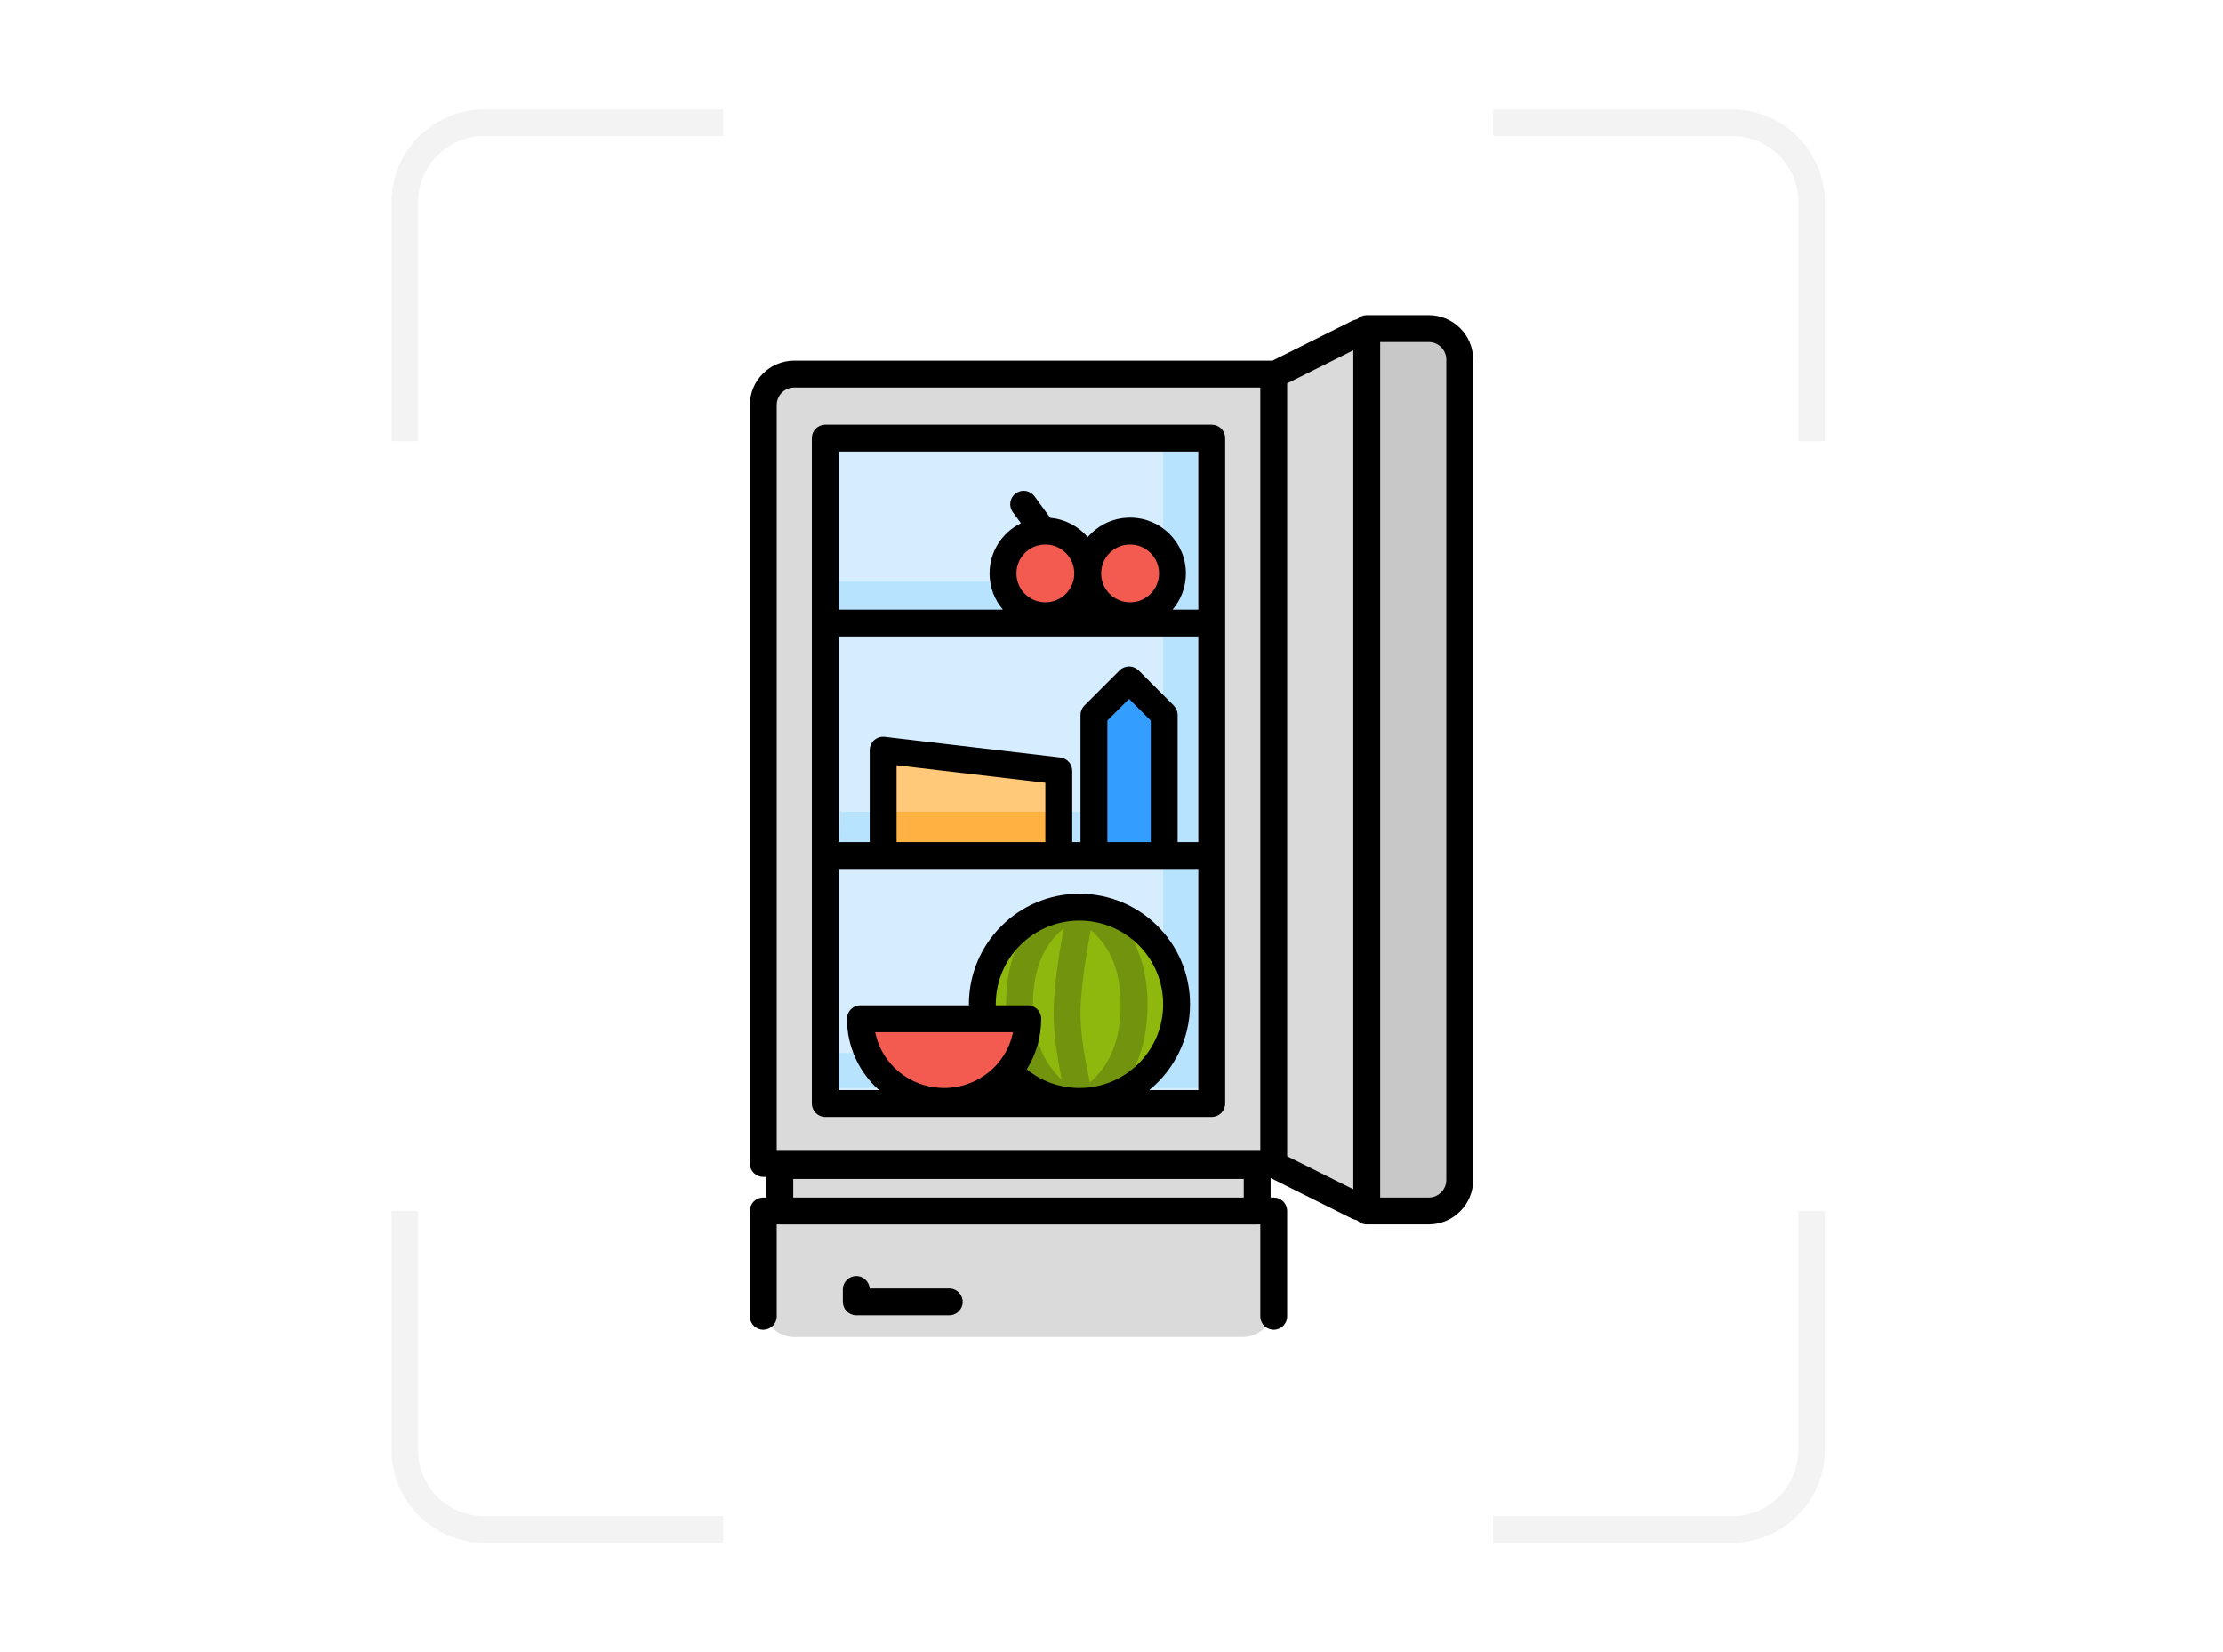 <svg width="335" height="249" viewBox="0 0 335 249" fill="none" xmlns="http://www.w3.org/2000/svg">
<path fill-rule="evenodd" clip-rule="evenodd" d="M119.696 56.373H187.276C189.856 56.373 191.947 58.464 191.947 61.044V175.338H115.024V61.044C115.024 58.464 117.116 56.373 119.696 56.373Z" fill="#DADADA"/>
<path fill-rule="evenodd" clip-rule="evenodd" d="M115.024 182.501H191.947V196.831C191.947 199.411 189.856 201.503 187.276 201.503H119.696C117.116 201.503 115.024 199.411 115.024 196.831V182.501Z" fill="#DADADA"/>
<path d="M191.947 180.478C193.041 180.478 193.932 181.345 193.97 182.429L193.971 182.502V198.385C193.971 199.503 193.065 200.409 191.947 200.409C190.853 200.409 189.962 199.542 189.924 198.457L189.923 198.385V184.526H117.049V198.385C117.049 199.478 116.181 200.369 115.097 200.408L115.024 200.409C113.931 200.409 113.04 199.542 113.001 198.457L113 198.385V182.502C113 181.408 113.867 180.517 114.952 180.479L115.024 180.478H191.947Z" fill="black"/>
<path d="M143.053 198.229C144.171 198.229 145.077 197.323 145.077 196.205C145.077 195.111 144.21 194.22 143.125 194.182L143.053 194.18H131.057L131.051 194.12C130.946 193.127 130.123 192.349 129.111 192.313L129.039 192.312C127.945 192.312 127.054 193.179 127.016 194.264L127.014 194.336V196.205C127.014 197.298 127.882 198.19 128.966 198.228L129.039 198.229H143.053Z" fill="black"/>
<path fill-rule="evenodd" clip-rule="evenodd" d="M117.516 182.502V175.65H189.456V182.502H117.516Z" fill="#DADADA"/>
<path d="M189.456 173.625H117.516C116.398 173.625 115.491 174.532 115.491 175.65V182.501C115.491 183.619 116.398 184.525 117.516 184.525H189.456C190.574 184.525 191.48 183.619 191.48 182.501V175.65C191.48 174.532 190.574 173.625 189.456 173.625ZM187.431 177.674V180.477H119.54V177.674H187.431Z" fill="black"/>
<path fill-rule="evenodd" clip-rule="evenodd" d="M205.962 49.522H215.304C217.884 49.522 219.976 51.613 219.976 54.193V177.83C219.976 180.41 217.884 182.501 215.304 182.501H205.962V49.522Z" fill="#C8C8C8"/>
<path fill-rule="evenodd" clip-rule="evenodd" d="M205.962 49.522L191.947 56.52V175.503L205.962 182.501V49.522Z" fill="#DADADA"/>
<path fill-rule="evenodd" clip-rule="evenodd" d="M124.367 66.027H182.604V166.307H124.367V66.027Z" fill="#D6EDFF"/>
<path d="M215.304 47.497C218.965 47.497 221.94 50.435 222 54.082V54.193V177.83C222 181.491 219.062 184.466 215.415 184.526H215.304H205.961C205.387 184.526 204.869 184.287 204.501 183.903C204.269 183.861 204.04 183.79 203.816 183.69L203.705 183.637L191.141 177.363H115.024C113.931 177.363 113.04 176.495 113.001 175.411L113 175.339V61.044C113 57.383 115.938 54.408 119.585 54.349L119.696 54.349H191.765L203.705 48.385C203.957 48.26 204.224 48.171 204.499 48.121C204.848 47.757 205.332 47.523 205.871 47.499L205.961 47.497H215.304ZM215.304 51.546H207.986V180.477H215.304C216.74 180.477 217.908 179.335 217.95 177.909L217.951 177.83V54.193C217.951 52.757 216.809 51.589 215.384 51.546H215.304ZM203.937 52.795L193.971 57.772V174.251L203.937 179.228V52.795ZM189.923 58.397H119.696C118.26 58.397 117.092 59.539 117.05 60.965L117.049 61.044V173.314H189.923V58.397Z" fill="black"/>
<path d="M175.286 66.027H180.58V163.972H125.924V158.677H175.286V129.319L126.509 127.634L126.601 122.342L175.286 122.341V93.734L125.882 92.945L125.924 87.651L175.286 87.651V66.027Z" fill="#B8E3FE"/>
<path d="M162.673 165.996C170.757 165.996 177.31 159.443 177.31 151.359C177.31 143.275 170.757 136.722 162.673 136.722C154.589 136.722 148.036 143.275 148.036 151.359C148.036 159.443 154.589 165.996 162.673 165.996Z" fill="#8EB80D"/>
<path d="M159.733 135.315L161.43 138.037L163.024 138.347L164.815 135.476L164.976 135.577C170.265 138.949 172.931 144.32 172.931 151.435C172.931 158.522 170.392 163.926 165.334 167.417L165.18 167.522L163.582 165.158L160.703 165.837L160.624 165.502L159.368 167.361C154.208 163.875 151.617 158.433 151.617 151.274C151.617 144.159 154.283 138.788 159.572 135.417L159.733 135.315ZM164.376 140.157L164.337 140.365C163.347 145.713 162.846 149.779 162.829 152.527L162.828 152.668C162.828 155.323 163.298 158.824 164.243 163.149C167.341 160.465 168.882 156.614 168.882 151.435C168.882 146.451 167.389 142.746 164.376 140.157ZM160.309 139.881L160.206 139.967C157.17 142.558 155.666 146.272 155.666 151.274C155.666 156.29 157.111 160.06 160.016 162.731L159.896 162.134C159.153 158.383 158.78 155.233 158.78 152.668C158.78 149.672 159.291 145.422 160.309 139.881Z" fill="#72930D"/>
<path fill-rule="evenodd" clip-rule="evenodd" d="M142.274 165.996C149.24 165.996 154.887 160.419 154.887 153.539H129.661C129.661 160.419 135.308 165.996 142.274 165.996Z" fill="#F35B50"/>
<path fill-rule="evenodd" clip-rule="evenodd" d="M164.853 128.936V107.759L170.147 102.465L175.441 107.759V128.936H164.853Z" fill="#339EFF"/>
<path fill-rule="evenodd" clip-rule="evenodd" d="M133.087 113.053L159.559 116.168V128.936H133.087V113.053Z" fill="#FFC979"/>
<path d="M158.518 122.341V127.636H133.087V122.341H158.518Z" fill="#FFB141"/>
<path d="M170.303 92.81C173.829 92.81 176.687 89.952 176.687 86.426C176.687 82.9 173.829 80.041 170.303 80.041C166.777 80.041 163.919 82.9 163.919 86.426C163.919 89.952 166.777 92.81 170.303 92.81Z" fill="#F35B50"/>
<path d="M157.534 92.81C161.06 92.81 163.919 89.952 163.919 86.426C163.919 82.9 161.06 80.041 157.534 80.041C154.008 80.041 151.15 82.9 151.15 86.426C151.15 89.952 154.008 92.81 157.534 92.81Z" fill="#F35B50"/>
<path d="M182.604 64.002C183.698 64.002 184.589 64.87 184.627 65.954L184.629 66.027V166.307C184.629 167.4 183.761 168.292 182.677 168.33L182.604 168.331H124.367C123.274 168.331 122.383 167.464 122.344 166.379L122.343 166.307V66.027C122.343 64.933 123.21 64.042 124.295 64.004L124.367 64.002H182.604ZM180.58 130.96H126.392V164.282L132.461 164.283C129.499 161.634 127.637 157.803 127.637 153.538C127.637 152.444 128.505 151.553 129.589 151.515L129.662 151.514L146.012 151.514L146.012 151.358C146.012 142.156 153.471 134.697 162.673 134.697C171.875 134.697 179.334 142.156 179.334 151.358C179.334 156.573 176.939 161.228 173.188 164.283L180.58 164.282V130.96ZM162.673 138.745C155.707 138.745 150.06 144.392 150.06 151.358L150.062 151.514H154.887C155.981 151.514 156.872 152.381 156.91 153.466L156.912 153.538C156.912 156.333 156.112 158.942 154.727 161.154C156.947 162.959 159.728 163.971 162.673 163.971C169.639 163.971 175.286 158.324 175.286 151.358C175.286 144.392 169.639 138.745 162.673 138.745ZM152.664 155.562H131.885L131.918 155.72C132.914 160.331 137.002 163.819 141.949 163.966L142.099 163.97L142.274 163.971C147.316 163.971 151.528 160.502 152.599 155.861L152.631 155.72L152.664 155.562ZM180.58 95.924H126.392V126.911H131.063V113.052C131.063 111.864 132.079 110.937 133.253 111.035L133.324 111.042L159.795 114.156C160.79 114.273 161.546 115.1 161.582 116.094L161.583 116.167V126.911H162.829V107.758C162.829 107.253 163.018 106.767 163.356 106.395L163.422 106.327L168.716 101.032C169.487 100.261 170.726 100.242 171.52 100.976L171.579 101.032L176.873 106.327C177.23 106.684 177.44 107.161 177.464 107.664L177.466 107.758V126.911H180.58V95.924ZM170.147 105.327L166.877 108.597V126.911H173.417V108.597L170.147 105.327ZM135.112 115.329V126.911H157.534V117.967L135.112 115.329ZM180.58 68.051H126.392V91.876H151.131C149.909 90.441 149.16 88.59 149.127 86.564L149.126 86.425C149.126 83.101 151.055 80.228 153.854 78.863L152.63 77.187C151.97 76.284 152.167 75.018 153.07 74.358C153.952 73.714 155.181 73.887 155.852 74.736L155.899 74.798L158.275 78.049C160.528 78.246 162.527 79.331 163.919 80.953C165.461 79.155 167.749 78.017 170.303 78.017C174.947 78.017 178.712 81.781 178.712 86.425C178.712 88.505 177.957 90.408 176.706 91.876H180.58V68.051ZM170.303 82.065C167.895 82.065 165.943 84.017 165.943 86.425C165.943 88.833 167.895 90.785 170.303 90.785C172.711 90.785 174.663 88.833 174.663 86.425C174.663 84.017 172.711 82.065 170.303 82.065ZM157.534 82.065C155.126 82.065 153.174 84.017 153.174 86.425C153.174 88.833 155.126 90.785 157.534 90.785C159.942 90.785 161.894 88.833 161.894 86.425C161.894 84.017 159.942 82.065 157.534 82.065Z" fill="black"/>
<path d="M273 66.5V30.5C273 23.873 267.627 18.5 261 18.5H225" stroke="black" stroke-opacity="0.05" stroke-width="4"/>
<path d="M61 66.5V30.5C61 23.873 66.373 18.5 73 18.5H109" stroke="black" stroke-opacity="0.05" stroke-width="4"/>
<path d="M61 182.5L61 218.5C61 225.127 66.373 230.5 73 230.5L109 230.5" stroke="black" stroke-opacity="0.05" stroke-width="4"/>
<path d="M273 182.5L273 218.5C273 225.127 267.627 230.5 261 230.5L225 230.5" stroke="black" stroke-opacity="0.05" stroke-width="4"/>
</svg>

